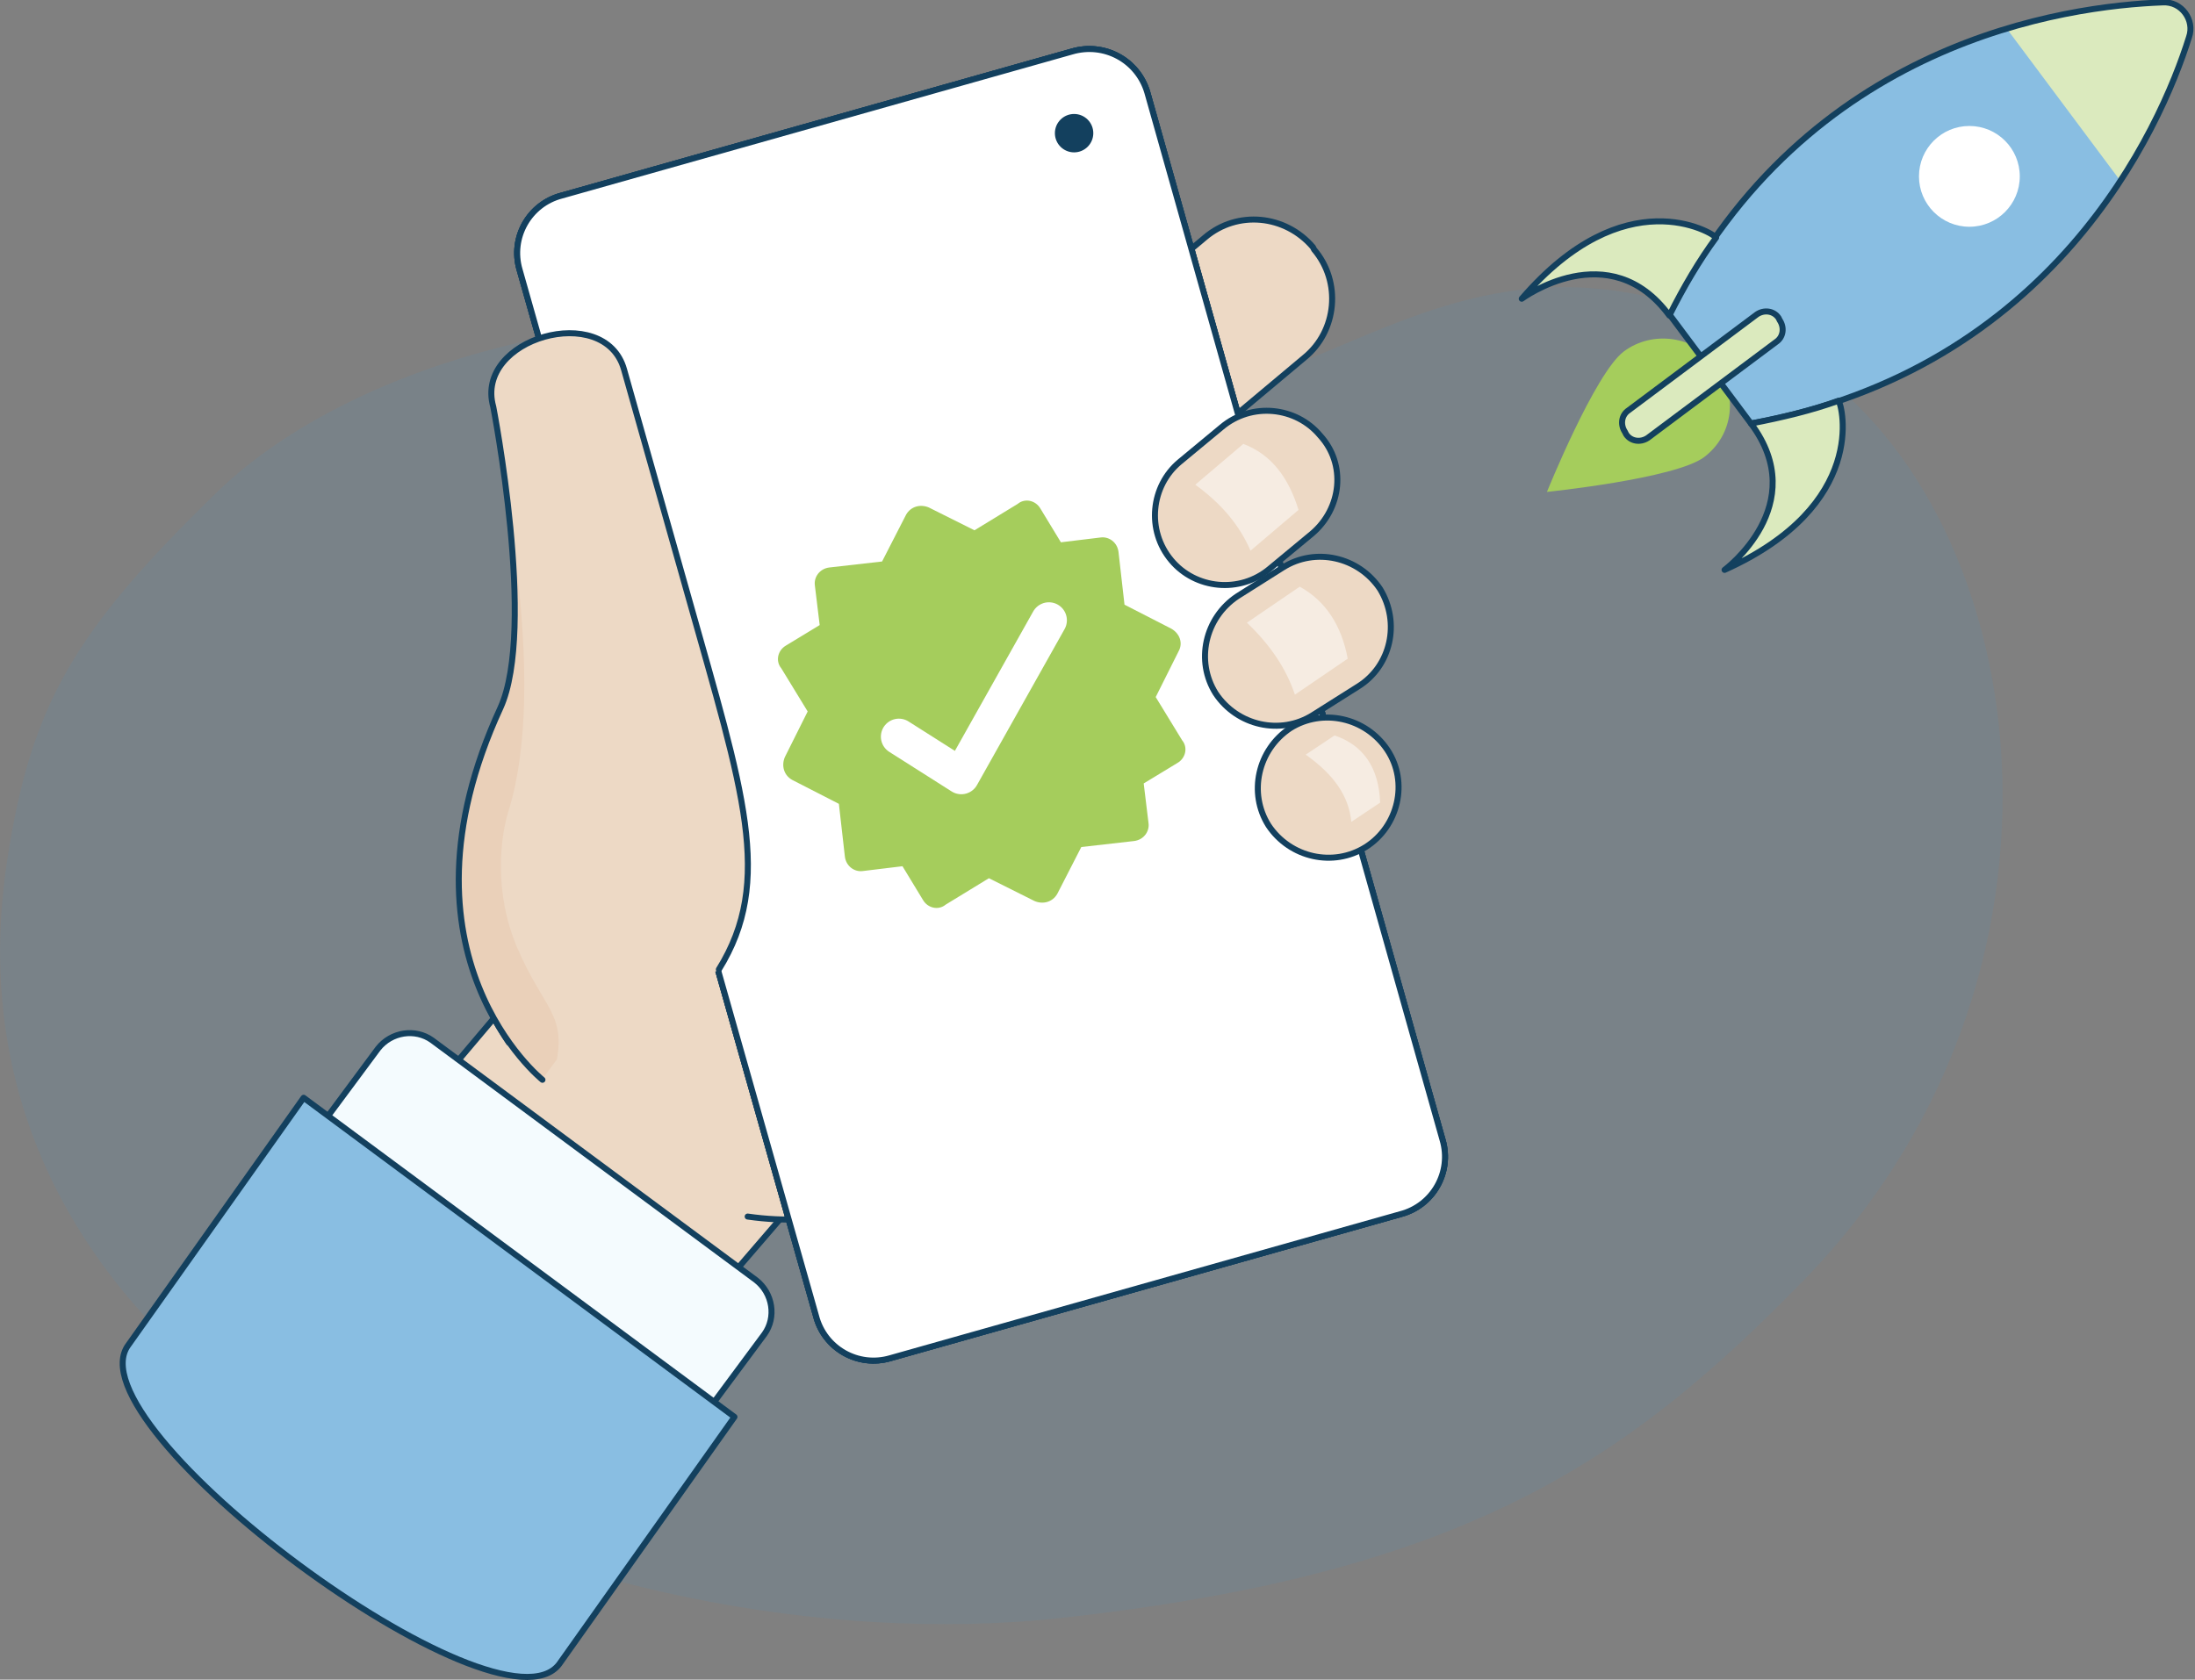 <?xml version="1.0" encoding="utf-8"?>
<!-- Generator: Adobe Illustrator 23.0.0, SVG Export Plug-In . SVG Version: 6.00 Build 0)  -->
<svg version="1.1" baseProfile="basic" id="Layer_1"
	 xmlns="http://www.w3.org/2000/svg" xmlns:xlink="http://www.w3.org/1999/xlink" x="0px" y="0px" viewBox="0 0 182.9 140"
	 xml:space="preserve">
<rect x="0" y="0" width="182.9" height="140" fill="#808080" stroke="none"/>
<g>
	<g>
		<g>
			<g>
				<path opacity="0.1" fill-rule="evenodd" clip-rule="evenodd" fill="#4296D2" d="M18,41.1C30,29.4,53.2,25,64.2,27.6
					c12.6,3,25.3,6.3,33.3,5.6c15.5-1.5,26.8-17,50.7-4.3C169,40,176,80.2,150.4,106.6c-14.6,15-28.1,24.6-62.4,28.3
					c-37.8,4-94.4-17.3-87.4-63.2C2.6,58.6,6.3,52.5,18,41.1z"/>
			</g>
			<g>
				<path fill="#EDD9C5" d="M108.7,29.8l-11.1,9.3l-8.3-10l11.1-9.3c2.7-2.3,6.7-1.9,9,0.8l0.1,0.2
					C111.8,23.5,111.4,27.6,108.7,29.8z"/>
				<path fill="none" stroke="#13405E" stroke-width="0.5" stroke-linecap="round" stroke-linejoin="round" d="M108.7,29.8
					l-11.1,9.3l-8.3-10l11.1-9.3c2.7-2.3,6.7-1.9,9,0.8l0.1,0.2C111.8,23.5,111.4,27.6,108.7,29.8z"/>
				<polygon fill="#EDD9C5" points="51.1,73.1 34.2,93.1 55.8,112.3 75,90 				"/>
				<polygon fill="none" stroke="#13405E" stroke-width="0.5" stroke-linecap="round" stroke-linejoin="round" points="51.1,73.1 
					34.2,93.1 55.8,112.3 75,90 				"/>
				<path fill="#EDD9C5" d="M42.4,86.9c-6.9-10.3-5-24.3,4.8-31.9l22.3-17.7c11.8-9.4,44.8,32.3,33,41.6L80.2,96.6
					c-5.2,4.2-11.7,5.7-17.9,4.8"/>
				<path fill="none" stroke="#13405E" stroke-width="0.5" stroke-linecap="round" stroke-linejoin="round" d="M42.4,86.9
					c-6.9-10.3-5-24.3,4.8-31.9l22.3-17.7c11.8-9.4,44.8,32.3,33,41.6L80.2,96.6c-5.2,4.2-11.7,5.7-17.9,4.8"/>
				<g>
					<g>
						<path fill="#F4FBFE" d="M116.7,101.2l-42.5,12c-2.7,0.8-5.5-0.8-6.2-3.5L43.3,22.5c-0.8-2.7,0.8-5.5,3.5-6.2l42.5-12
							C92,3.5,94.8,5,95.6,7.7L120.2,95C121,97.7,119.4,100.5,116.7,101.2z"/>
						<path fill="none" stroke="#13405E" stroke-width="0.5" stroke-linecap="round" stroke-linejoin="round" d="M116.7,101.2
							l-42.5,12c-2.7,0.8-5.5-0.8-6.2-3.5L43.3,22.5c-0.8-2.7,0.8-5.5,3.5-6.2l42.5-12C92,3.5,94.8,5,95.6,7.7L120.2,95
							C121,97.7,119.4,100.5,116.7,101.2z"/>
						<path fill="none" stroke="#13405E" stroke-width="0.5" stroke-linecap="round" stroke-linejoin="round" d="M116.7,101.2
							l-42.5,12c-2.7,0.8-5.5-0.8-6.2-3.5L43.3,22.5c-0.8-2.7,0.8-5.5,3.5-6.2l42.5-12C92,3.5,94.8,5,95.6,7.7L120.2,95
							C121,97.7,119.4,100.5,116.7,101.2z"/>
						<path fill="#FFFFFF" d="M116.7,101.2l-42.5,12c-2.7,0.8-5.5-0.8-6.3-3.5L43.3,22.5c-0.8-2.7,0.8-5.5,3.5-6.3l42.5-12
							C92,3.5,94.8,5,95.6,7.7L120.2,95C121,97.7,119.4,100.5,116.7,101.2z"/>
						<circle fill="#13405E" cx="89.5" cy="11.1" r="1.6"/>
						<path fill="none" stroke="#13405E" stroke-width="0.5" stroke-linecap="round" stroke-linejoin="round" d="M116.7,101.2
							l-42.5,12c-2.7,0.8-5.5-0.8-6.2-3.5L43.3,22.5c-0.8-2.7,0.8-5.5,3.5-6.2l42.5-12C92,3.5,94.8,5,95.6,7.7L120.2,95
							C121,97.7,119.4,100.5,116.7,101.2z"/>
					</g>
				</g>
				<path fill="#A5CD5C" d="M97.6,52.4l-3.9-2l-0.5-4.4c-0.1-0.8-0.8-1.3-1.5-1.2l-3.3,0.4l-1.7-2.8c-0.4-0.7-1.3-0.9-1.9-0.4
					l-3.6,2.2l-3.8-1.9c-0.7-0.3-1.5-0.1-1.9,0.6l-2,3.9l-4.4,0.5c-0.8,0.1-1.3,0.8-1.2,1.5l0.4,3.3l-2.8,1.7
					c-0.7,0.4-0.9,1.3-0.4,1.9l2.2,3.6l-1.9,3.8c-0.3,0.7-0.1,1.5,0.6,1.9l3.9,2l0.5,4.4c0.1,0.8,0.8,1.3,1.5,1.2l3.3-0.4l1.7,2.8
					c0.4,0.7,1.3,0.9,1.9,0.4l3.6-2.2l3.8,1.9c0.7,0.3,1.5,0.1,1.9-0.6l2-3.9l4.4-0.5c0.8-0.1,1.3-0.8,1.2-1.5l-0.4-3.3l2.8-1.7
					c0.7-0.4,0.9-1.3,0.4-1.9l-2.2-3.6l1.9-3.8C98.6,53.6,98.3,52.8,97.6,52.4z"/>
				<polyline fill="none" stroke="#FFFFFF" stroke-width="3" stroke-linecap="round" stroke-linejoin="round" points="74.9,61.4 
					80.1,64.7 87.4,51.7 				"/>
				<path fill="#EDD9C5" d="M45.2,90c0,0-13-10.4-3.5-31c3-6.6-0.6-25.1-0.6-25.1c-1.6-5.7,9.3-8.8,10.9-3.1c0,0,0.9,3.2,5.4,19.1
					c4.5,16,7.1,23.5,2.5,30.9"/>
				<g>
					<polygon fill="#AED3EA" points="41.5,34.7 41.5,34.7 41.5,34.7 					"/>
					<path fill="#EAD0B9" d="M43.1,79c-2-4.7-1.4-9.3-0.7-11.5C44,62.3,44,55,43,46.9c0.3,4.6,0.1,9.1-1.1,11.8
						c-6.1,14.2-3.2,21.5,0.2,27.4c0.6,1,3.3,3.9,3.2,3.7l0,0l1.1-1.5C47.1,84.5,45.2,83.9,43.1,79z"/>
				</g>
				<path fill="#EDD9C5" d="M109.3,44.5l-3.5,2.9c-2.5,2.1-6.2,1.7-8.2-0.7l0,0c-2.1-2.5-1.7-6.2,0.7-8.2l3.5-2.9
					c2.5-2.1,6.2-1.7,8.2,0.7l0,0C112.2,38.7,111.8,42.4,109.3,44.5z"/>
				<path opacity="0.5" fill="#FFFFFF" d="M108.2,42.5l-4,3.4c-0.9-2.1-2.4-3.9-4.6-5.5l4-3.4C106,37.9,107.4,39.9,108.2,42.5z"/>
				<path fill="#EDD9C5" d="M113.2,57.2l-3.8,2.4c-2.7,1.7-6.3,0.9-8.1-1.8l0,0c-1.7-2.7-0.9-6.3,1.8-8.1l3.8-2.4
					c2.7-1.7,6.3-0.9,8.1,1.8l0,0C116.7,51.9,115.9,55.5,113.2,57.2z"/>
				<path opacity="0.5" fill="#FFFFFF" d="M112.3,54.9l-4.4,3c-0.7-2.1-2-4.1-4-6l4.4-3C110.5,50.1,111.8,52.2,112.3,54.9z"/>
				<path fill="#EDD9C5" d="M113.8,70.6L113.8,70.6c-2.7,1.7-6.3,0.9-8.1-1.8l0,0c-1.7-2.7-0.9-6.3,1.8-8.1l0,0
					c2.7-1.7,6.3-0.9,8.1,1.8l0,0C117.4,65.2,116.5,68.9,113.8,70.6z"/>
				<path fill="none" stroke="#13405E" stroke-width="0.5" stroke-linecap="round" stroke-linejoin="round" d="M109.3,44.5l-3.5,2.9
					c-2.5,2.1-6.2,1.7-8.2-0.7l0,0c-2.1-2.5-1.7-6.2,0.7-8.2l3.5-2.9c2.5-2.1,6.2-1.7,8.2,0.7l0,0C112.2,38.7,111.8,42.4,109.3,44.5
					z"/>
				<path fill="none" stroke="#13405E" stroke-width="0.5" stroke-linecap="round" stroke-linejoin="round" d="M113.2,57.2l-3.8,2.4
					c-2.7,1.7-6.3,0.9-8.1-1.8l0,0c-1.7-2.7-0.9-6.3,1.8-8.1l3.8-2.4c2.7-1.7,6.3-0.9,8.1,1.8l0,0C116.7,51.9,115.9,55.5,113.2,57.2
					z"/>
				<path fill="none" stroke="#13405E" stroke-width="0.5" stroke-linecap="round" stroke-linejoin="round" d="M113.8,70.6
					L113.8,70.6c-2.7,1.7-6.3,0.9-8.1-1.8l0,0c-1.7-2.7-0.9-6.3,1.8-8.1l0,0c2.7-1.7,6.3-0.9,8.1,1.8l0,0
					C117.4,65.2,116.5,68.9,113.8,70.6z"/>
				<path opacity="0.5" fill="#FFFFFF" d="M115,66.9l-2.4,1.6c-0.2-2.1-1.4-3.9-3.8-5.6l2.4-1.6C113.6,62.1,114.9,64,115,66.9z"/>
				<path fill="#F4FBFE" d="M54.9,117.7l-27-20c-1.4-1.1-1.7-3.1-0.7-4.5l4.3-5.8c1.1-1.4,3.1-1.7,4.5-0.7l27,20
					c1.4,1.1,1.7,3.1,0.7,4.5l-4.3,5.8C58.4,118.5,56.4,118.8,54.9,117.7z"/>
				<path fill="none" stroke="#13405E" stroke-width="0.5" stroke-linecap="round" stroke-linejoin="round" d="M54.9,117.7l-27-20
					c-1.4-1.1-1.7-3.1-0.7-4.5l4.3-5.8c1.1-1.4,3.1-1.7,4.5-0.7l27,20c1.4,1.1,1.7,3.1,0.7,4.5l-4.3,5.8
					C58.4,118.5,56.4,118.8,54.9,117.7z"/>
				<path fill="#89BEE2" d="M46.6,138.7c-5,6.7-40.9-19.9-35.9-26.6l14.6-20.6l35.9,26.6L46.6,138.7z"/>
				<path fill="none" stroke="#13405E" stroke-width="0.5" stroke-linecap="round" stroke-linejoin="round" d="M46.6,138.7
					c-5,6.7-40.9-19.9-35.9-26.6l14.6-20.6l35.9,26.6L46.6,138.7z"/>
				<path fill="none" stroke="#13405E" stroke-width="0.5" stroke-linecap="round" stroke-linejoin="round" d="M45.2,90
					c0,0-13-10.4-3.5-31c3-6.6-0.6-25.1-0.6-25.1c-1.6-5.7,9.3-8.8,10.9-3.1c0,0,0.9,3.2,5.4,19.1c4.5,16,7.1,23.5,2.5,30.9"/>
			</g>
		</g>
	</g>
	<g>
		<path fill="#A5CD5C" d="M142,38.1c-2.4,1.8-13.1,2.9-13.1,2.9s4-9.9,6.4-11.7c2.4-1.8,5.9-1.3,7.7,1.1S144.5,36.2,142,38.1z"/>
		<g>
			<path fill="#89BEE2" d="M145.9,35.3l-6.8-9.1c11.4-22.8,33.1-25.7,41.1-26c1.6-0.1,2.7,1.5,2.2,2.9C180,10.8,171,30.8,145.9,35.3
				z"/>
			<path fill="#DBEABE" d="M176.7,15.1l-9.4-12.6c5.4-1.6,10.1-2.1,13-2.2c1.6-0.1,2.7,1.5,2.2,3C181.6,6,179.8,10.4,176.7,15.1z"/>
			<path fill="none" stroke="#13405E" stroke-width="0.5" stroke-linecap="round" stroke-linejoin="round" d="M145.9,35.3l-6.8-9.1
				c11.4-22.8,33.1-25.7,41.1-26c1.6-0.1,2.7,1.5,2.2,2.9C180,10.8,171,30.8,145.9,35.3z"/>
			<circle fill="#FFFFFF" cx="164.1" cy="14.7" r="4.2"/>
			<path fill="#DBEABE" d="M135.5,36.2l-0.1-0.2c-0.4-0.6-0.3-1.4,0.3-1.8l10.7-8c0.6-0.4,1.4-0.3,1.8,0.3l0.1,0.2
				c0.4,0.6,0.3,1.4-0.3,1.8l-10.7,8C136.7,36.9,135.9,36.8,135.5,36.2z"/>
			<path fill="#DBEABE" d="M145.9,35.3c5.1,6.8-2.2,12.2-2.2,12.2c12-5.4,9.8-13.7,9.5-14.1C151,34.2,148.5,34.8,145.9,35.3z"/>
			<path fill="#DBEABE" d="M143,19.8c-0.3-0.4-7.6-4.9-16.2,5.1c0,0,7.3-5.4,12.3,1.4C140.3,23.9,141.6,21.7,143,19.8z"/>
			<path fill="none" stroke="#13405E" stroke-width="0.5" stroke-linecap="round" stroke-linejoin="round" d="M135.5,36.2l-0.1-0.2
				c-0.4-0.6-0.3-1.4,0.3-1.8l10.7-8c0.6-0.4,1.4-0.3,1.8,0.3l0.1,0.2c0.4,0.6,0.3,1.4-0.3,1.8l-10.7,8
				C136.7,36.9,135.9,36.8,135.5,36.2z"/>
			<path fill="none" stroke="#13405E" stroke-width="0.5" stroke-linecap="round" stroke-linejoin="round" d="M145.9,35.3
				c5.1,6.8-2.2,12.2-2.2,12.2c12-5.4,9.8-13.7,9.5-14.1C151,34.2,148.5,34.8,145.9,35.3z"/>
			<path fill="none" stroke="#13405E" stroke-width="0.5" stroke-linecap="round" stroke-linejoin="round" d="M143,19.8
				c-0.3-0.4-7.6-4.9-16.2,5.1c0,0,7.3-5.4,12.3,1.4C140.3,23.9,141.6,21.7,143,19.8z"/>
		</g>
	</g>
</g>
</svg>
